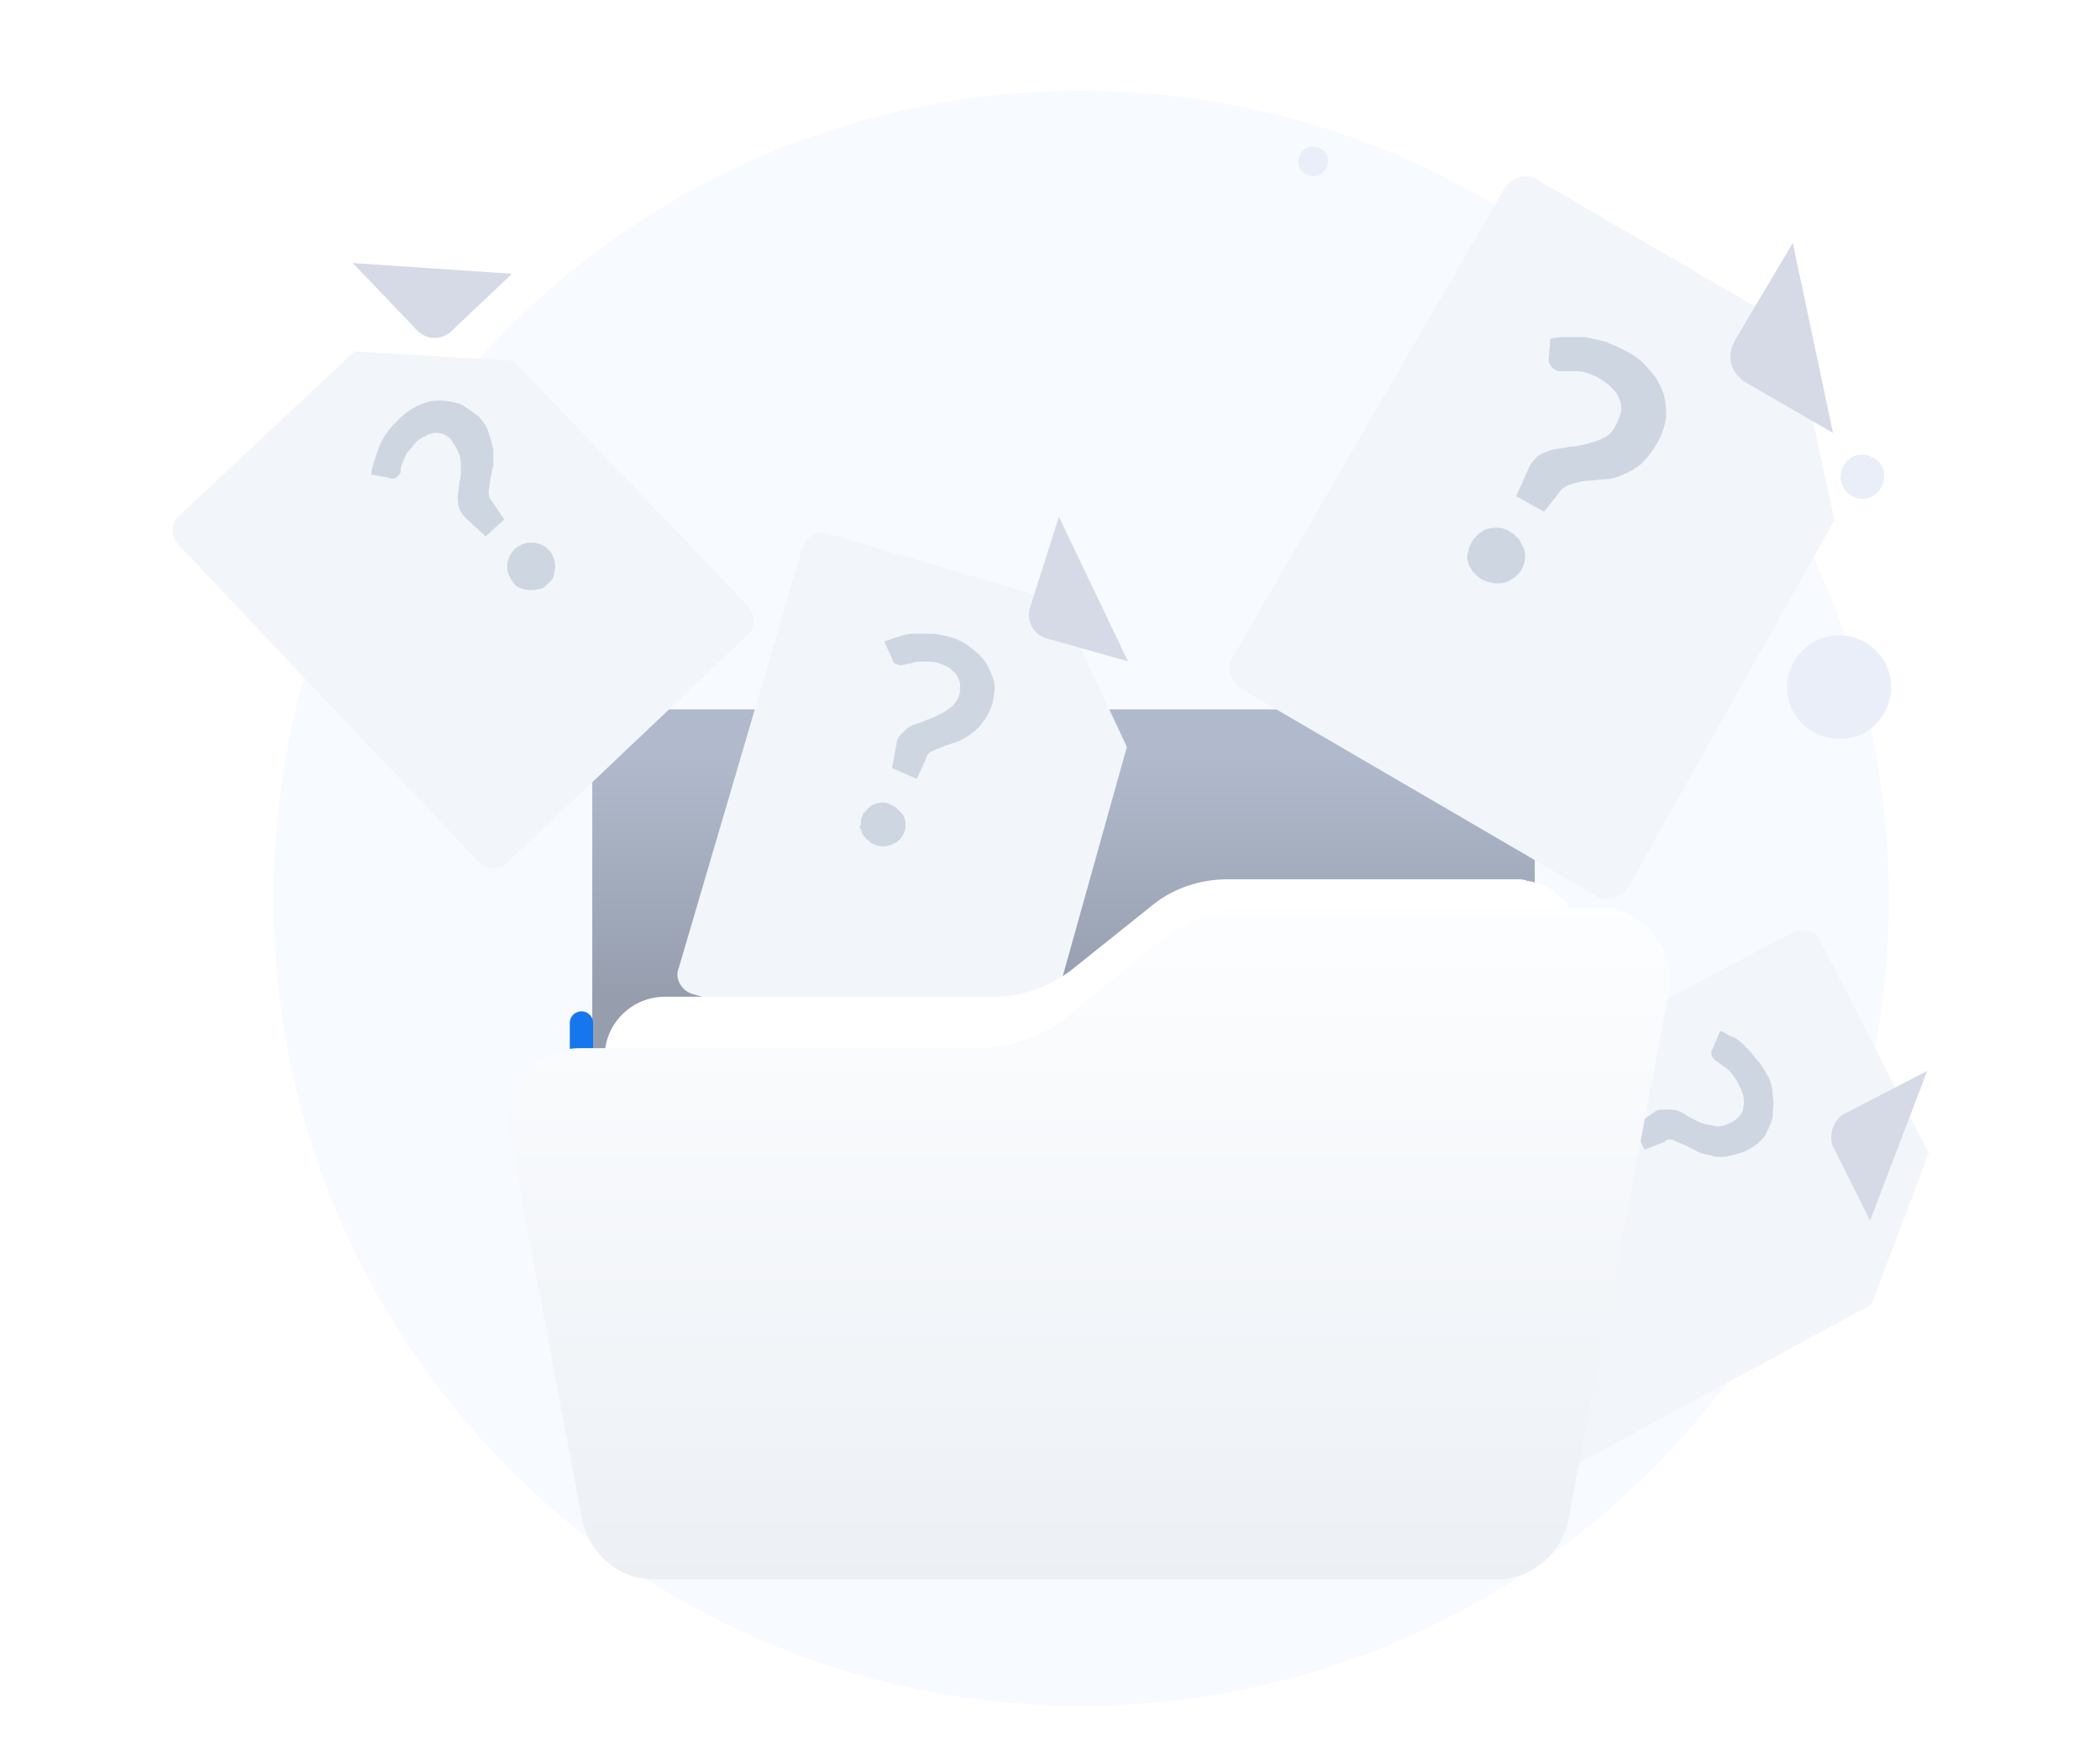 <svg width="208" height="174" viewBox="0 0 208 174" fill="none" xmlns="http://www.w3.org/2000/svg">
<path d="M107.092 169C151.225 169 187.092 133.132 187.092 89C187.092 44.868 151.225 9 107.092 9C62.795 9 27.092 44.703 27.092 89C27.092 133.132 62.795 169 107.092 169Z" fill="#F7FAFF"/>
<path d="M64.478 70.283H146.2C149.261 70.283 152.016 72.885 152.016 76.099V127.672C152.016 130.733 149.414 133.488 146.2 133.488H64.478C61.417 133.488 58.663 130.886 58.663 127.672V76.099C58.663 72.885 61.417 70.283 64.478 70.283Z" fill="url(#paint0_linear_6214_8798)"/>
<path d="M185.658 71.862C187.754 69.906 187.893 66.694 185.938 64.598C183.982 62.503 180.769 62.363 178.674 64.319C176.579 66.275 176.439 69.487 178.395 71.582C180.211 73.538 183.563 73.817 185.658 71.862Z" fill="#EAEEF9"/>
<path d="M185.938 48.815C186.776 47.977 186.915 46.58 186.077 45.742C185.239 44.904 183.842 44.764 183.004 45.602C182.166 46.44 182.026 47.837 182.865 48.675C183.703 49.653 185.099 49.653 185.938 48.815Z" fill="#EAEEF9"/>
<path d="M131.043 17.106C131.601 16.547 131.741 15.57 131.182 15.011C130.624 14.452 129.646 14.313 129.087 14.871C128.528 15.43 128.389 16.408 128.947 16.966C129.506 17.525 130.484 17.665 131.043 17.106Z" fill="#EAEEF9"/>
<g filter="url(#filter0_d_6214_8798)">
<path d="M181.705 43.042L161.351 79.312C160.585 80.537 159.055 80.996 157.984 80.231L123.091 59.877C121.867 59.111 121.408 57.581 122.173 56.51L148.955 10.292C149.72 9.068 151.25 8.609 152.321 9.374L177.573 24.066L181.705 43.042Z" fill="#F2F6FA"/>
</g>
<path d="M177.573 24.066L171.757 33.861C170.992 35.391 171.451 36.922 172.829 37.84L181.552 42.89" fill="#D5DAE6"/>
<path d="M153.546 33.553C154.158 33.4 154.77 33.4 155.229 33.4C155.841 33.4 156.454 33.4 157.066 33.4C157.678 33.553 158.443 33.706 159.055 33.859C159.82 34.166 160.433 34.472 161.045 34.778C161.963 35.237 162.728 35.849 163.34 36.614C163.952 37.226 164.412 37.992 164.718 38.91C165.024 39.675 165.024 40.593 165.024 41.358C164.871 42.277 164.565 43.195 164.105 43.96C163.646 44.725 163.187 45.337 162.575 45.95C161.963 46.409 161.504 46.715 160.739 47.021C160.126 47.327 159.514 47.48 158.902 47.48L157.219 47.633C156.76 47.633 156.301 47.786 155.688 47.939C155.229 48.092 154.923 48.245 154.617 48.551L152.934 50.694L150.179 49.163L151.403 46.409C151.556 45.95 152.015 45.49 152.322 45.184C152.781 44.878 153.24 44.725 153.699 44.572C154.311 44.419 154.77 44.419 155.382 44.266C155.994 44.266 156.607 44.113 157.219 43.96C157.831 43.807 158.29 43.654 158.902 43.348C159.514 43.042 159.82 42.583 160.126 41.971C160.28 41.664 160.433 41.205 160.586 40.746C160.586 40.287 160.586 39.981 160.433 39.675C160.28 39.216 160.126 38.91 159.82 38.604C159.514 38.298 159.208 37.992 158.749 37.685C158.29 37.379 157.678 37.073 157.066 36.92C156.607 36.767 156.147 36.767 155.688 36.767C155.229 36.767 154.923 36.767 154.617 36.767C154.464 36.767 154.158 36.767 154.005 36.614C153.699 36.461 153.393 36.002 153.393 35.696L153.546 33.553ZM145.741 53.754C145.894 53.448 146.2 53.142 146.506 52.836C146.812 52.683 147.118 52.377 147.424 52.377C148.19 52.224 148.955 52.224 149.567 52.683C149.873 52.836 150.179 53.142 150.485 53.448C150.638 53.754 150.791 54.06 150.944 54.367C151.403 55.897 150.485 57.274 148.955 57.733C148.19 57.886 147.424 57.733 146.812 57.427C146.506 57.274 146.2 56.968 145.894 56.662C145.741 56.356 145.435 56.05 145.435 55.744C145.282 55.438 145.282 54.979 145.435 54.673C145.435 54.367 145.588 54.06 145.741 53.754Z" fill="#CED6E2"/>
<g filter="url(#filter1_d_6214_8798)">
<path d="M50.858 27.28L74.119 51.613C74.885 52.531 74.885 53.755 73.966 54.52L50.245 77.017C49.327 77.782 48.103 77.782 47.338 76.864L17.648 45.491C16.883 44.573 16.883 43.349 17.801 42.583L35.095 26.361L50.858 27.28Z" fill="#F2F6FA"/>
</g>
<path d="M34.942 26.055L41.369 32.788C42.288 33.707 43.818 33.707 44.736 32.788L50.705 27.126" fill="#D5DAE6"/>
<path d="M36.778 47.022C36.778 46.562 36.931 46.103 37.084 45.644C37.237 45.185 37.39 44.726 37.543 44.267C37.696 43.808 38.002 43.349 38.309 42.89C38.614 42.431 39.074 41.971 39.533 41.512C40.145 40.9 40.757 40.441 41.522 40.135C42.134 39.829 42.9 39.676 43.512 39.676C44.124 39.676 44.889 39.829 45.501 39.982C46.113 40.288 46.725 40.747 47.338 41.206C47.797 41.665 48.256 42.277 48.409 42.89C48.562 43.349 48.715 43.961 48.868 44.573C48.868 45.032 48.868 45.644 48.868 46.103C48.715 46.562 48.715 47.022 48.562 47.481C48.562 47.94 48.409 48.246 48.409 48.705C48.409 49.011 48.409 49.317 48.715 49.623L49.939 51.46L48.103 53.143L46.266 51.46C45.96 51.154 45.654 50.847 45.501 50.388C45.348 49.929 45.348 49.623 45.348 49.164C45.348 48.705 45.501 48.246 45.501 47.787C45.654 47.328 45.654 46.869 45.654 46.409C45.654 45.95 45.654 45.491 45.501 45.032C45.348 44.573 45.042 44.114 44.736 43.655C44.583 43.349 44.277 43.196 43.971 43.043C43.665 42.89 43.359 42.89 43.053 42.89C42.747 42.89 42.441 43.043 42.134 43.196C41.828 43.349 41.522 43.502 41.216 43.808C40.91 44.114 40.604 44.573 40.298 44.879C40.145 45.185 39.992 45.491 39.839 45.95C39.686 46.256 39.686 46.562 39.686 46.715C39.686 46.869 39.533 47.022 39.38 47.175C39.227 47.481 38.768 47.481 38.462 47.328L36.778 47.022ZM50.858 57.734C50.705 57.581 50.551 57.275 50.398 56.969C50.245 56.663 50.245 56.357 50.245 56.051C50.245 55.439 50.551 54.827 51.011 54.367C51.164 54.214 51.47 54.061 51.776 53.908C52.082 53.755 52.388 53.755 52.694 53.755C53.612 53.755 54.531 54.367 54.837 55.286C54.99 55.592 54.99 55.898 54.99 56.204C54.99 56.51 54.837 56.816 54.837 57.122C54.684 57.428 54.531 57.581 54.224 57.887C54.071 58.04 53.765 58.346 53.459 58.346C52.847 58.499 52.235 58.499 51.776 58.346C51.317 58.193 51.011 58.04 50.858 57.734Z" fill="#CED6E2"/>
<g filter="url(#filter2_d_6214_8798)">
<path d="M111.614 65.538L102.584 97.829C102.278 98.901 101.054 99.666 99.983 99.207L68.61 90.024C67.539 89.718 66.773 88.494 67.233 87.423L79.476 45.797C79.782 44.725 81.006 43.96 82.077 44.419L104.88 51.153L111.614 65.538Z" fill="#F2F6FA"/>
</g>
<path d="M104.883 51.209L101.972 60.335C101.666 61.559 102.431 62.936 103.655 63.242L111.727 65.523" fill="#D5DAE6"/>
<path d="M87.587 63.548C88.046 63.395 88.505 63.242 88.964 63.089C89.423 62.936 89.882 62.783 90.495 62.783C91.107 62.783 91.566 62.783 92.178 62.783C92.79 62.783 93.402 62.936 94.014 63.089C94.78 63.242 95.545 63.701 96.157 64.16C96.769 64.62 97.228 65.079 97.687 65.691C97.993 66.303 98.299 66.915 98.453 67.527C98.606 68.293 98.453 69.058 98.299 69.67C98.146 70.282 97.84 70.894 97.381 71.506C97.075 71.966 96.616 72.425 96.157 72.731C95.698 73.037 95.239 73.343 94.78 73.496L93.402 73.955C93.096 74.108 92.637 74.261 92.331 74.414C92.025 74.567 91.719 74.873 91.719 75.179L90.801 77.169L88.352 76.097L88.811 73.649C88.811 73.19 89.117 72.884 89.423 72.578C89.729 72.272 90.035 71.966 90.495 71.812C90.954 71.659 91.413 71.506 91.719 71.353C92.178 71.2 92.637 71.047 93.096 70.741C93.555 70.588 93.861 70.282 94.32 69.976C94.626 69.67 94.933 69.211 95.086 68.599C95.086 68.446 95.086 68.139 95.086 67.834C95.086 67.527 94.933 67.221 94.78 66.915C94.626 66.609 94.32 66.456 94.014 66.15C93.708 65.997 93.402 65.844 92.943 65.691C92.484 65.538 92.025 65.538 91.413 65.538C91.107 65.538 90.648 65.538 90.341 65.691C90.035 65.691 89.729 65.844 89.576 65.844C89.423 65.844 89.27 65.997 88.964 65.844C88.658 65.844 88.352 65.538 88.352 65.232L87.587 63.548ZM85.291 81.148C85.444 80.842 85.444 80.536 85.75 80.383C85.903 80.076 86.209 79.924 86.362 79.77C86.975 79.464 87.587 79.464 88.046 79.617C88.352 79.77 88.658 79.923 88.811 80.076C88.964 80.23 89.27 80.536 89.423 80.689C90.035 81.76 89.576 83.137 88.505 83.596C87.893 83.902 87.281 83.902 86.822 83.749C86.516 83.596 86.209 83.596 86.056 83.29C85.75 83.137 85.597 82.831 85.444 82.678C85.291 82.372 85.291 82.219 85.138 81.913C85.291 81.76 85.291 81.454 85.291 81.148Z" fill="#CED6E2"/>
<g filter="url(#filter3_d_6214_8798)">
<path d="M185.378 120.786L155.689 136.855C154.77 137.314 153.393 137.008 152.934 135.937L138.089 107.013C137.63 106.094 137.936 104.717 139.007 104.258L177.573 83.904C178.491 83.445 179.869 83.751 180.328 84.822L191.04 105.788L185.378 120.786Z" fill="#F2F6FA"/>
</g>
<path d="M190.887 106.094L182.623 110.379C181.552 110.991 181.093 112.521 181.552 113.593L185.225 120.938" fill="#D5DAE6"/>
<path d="M170.38 102.115C170.839 102.268 171.145 102.574 171.604 102.727C172.064 102.88 172.37 103.186 172.829 103.646C173.288 104.105 173.594 104.411 173.9 104.87C174.359 105.329 174.665 105.788 174.971 106.4C175.43 107.012 175.583 107.931 175.583 108.543C175.736 109.308 175.583 109.92 175.583 110.685C175.43 111.298 175.124 111.91 174.818 112.522C174.359 113.134 173.747 113.593 173.135 113.899C172.676 114.205 171.91 114.358 171.298 114.511C170.839 114.664 170.074 114.664 169.615 114.511C169.156 114.358 168.544 114.358 168.085 114.052L166.86 113.44C166.554 113.287 166.095 113.134 165.789 112.981C165.483 112.828 165.024 112.828 164.871 113.134L162.881 113.899L161.81 111.604L163.799 110.226C164.106 109.92 164.565 109.92 165.024 109.92C165.483 109.92 165.789 109.92 166.248 110.073C166.707 110.226 167.013 110.532 167.319 110.685C167.778 110.838 168.085 111.144 168.697 111.298C169.156 111.451 169.462 111.451 170.074 111.604C170.533 111.604 170.992 111.451 171.604 111.144C172.064 110.838 172.676 110.379 172.676 109.614C172.829 109.308 172.676 109.002 172.676 108.543C172.523 108.237 172.523 107.931 172.217 107.472C172.064 107.012 171.757 106.706 171.451 106.247C171.298 106.094 170.992 105.788 170.686 105.635C170.533 105.482 170.227 105.329 170.074 105.176C169.921 105.023 169.768 105.023 169.615 104.717C169.462 104.564 169.462 104.105 169.615 103.952L170.38 102.115ZM156.148 112.675C156.454 112.522 156.607 112.369 157.066 112.522C157.372 112.369 157.678 112.522 157.831 112.522C158.443 112.675 158.902 113.134 159.055 113.593C159.208 113.899 159.208 114.205 159.208 114.511C159.208 114.664 159.208 115.123 159.208 115.276C159.055 115.736 158.596 116.348 158.137 116.501C157.831 116.654 157.525 116.654 157.219 116.654C157.066 116.654 156.607 116.654 156.454 116.654C155.842 116.501 155.382 116.042 155.229 115.583C155.076 115.276 155.076 114.97 155.076 114.664C154.923 114.358 155.076 114.052 155.076 113.899C155.229 113.593 155.382 113.44 155.382 113.134C155.535 112.981 155.995 112.981 156.148 112.675Z" fill="#CED6E2"/>
<path d="M153.546 103.492V128.896C153.546 132.11 150.791 134.865 147.578 134.865H63.56C60.346 134.865 57.591 132.11 57.591 128.896V101.35" stroke="#1676EE" stroke-width="2.308" stroke-linecap="round" stroke-linejoin="round"/>
<path d="M150.332 87.117H121.561C118.806 87.117 116.052 88.035 113.909 89.872L106.257 95.993C104.115 97.677 101.36 98.748 98.605 98.748H65.855C62.641 98.748 59.887 101.35 59.887 104.717C59.887 105.023 59.887 105.329 60.04 105.635L66.008 137.008C66.467 139.915 69.069 142.211 71.977 142.211H141.915C144.976 142.211 147.424 140.068 147.884 137.161L156.301 94.004C156.76 90.79 154.617 87.729 151.25 87.27C150.944 87.117 150.638 87.117 150.332 87.117Z" fill="white"/>
<g filter="url(#filter4_d_6214_8798)">
<path d="M158.29 81.455H124.01C120.796 81.455 117.429 82.679 114.981 84.669L105.798 92.168C103.197 94.31 99.983 95.382 96.769 95.382H57.438C53.612 95.382 50.246 98.442 50.246 102.574C50.246 102.88 50.246 103.339 50.399 103.646L57.591 141.752C58.204 145.272 61.111 148.027 64.784 148.027H148.19C151.71 148.027 154.77 145.425 155.383 141.905L165.33 89.719C165.942 85.893 163.341 82.067 159.362 81.455C159.056 81.455 158.596 81.455 158.29 81.455Z" fill="url(#paint1_linear_6214_8798)"/>
</g>
<defs>
<filter id="filter0_d_6214_8798" x="104.876" y="0.538" width="93.752" height="105.452" filterUnits="userSpaceOnUse" color-interpolation-filters="sRGB">
<feFlood flood-opacity="0" result="BackgroundImageFix"/>
<feColorMatrix in="SourceAlpha" type="matrix" values="0 0 0 0 0 0 0 0 0 0 0 0 0 0 0 0 0 0 127 0" result="hardAlpha"/>
<feOffset dy="8.462"/>
<feGaussianBlur stdDeviation="8.462"/>
<feColorMatrix type="matrix" values="0 0 0 0 0.398 0 0 0 0 0.477 0 0 0 0 0.575 0 0 0 0.27 0"/>
<feBlend mode="normal" in2="BackgroundImageFix" result="effect1_dropShadow_6214_8798"/>
<feBlend mode="normal" in="SourceGraphic" in2="effect1_dropShadow_6214_8798" result="shape"/>
</filter>
<filter id="filter1_d_6214_8798" x="0.169" y="17.9" width="91.429" height="85.057" filterUnits="userSpaceOnUse" color-interpolation-filters="sRGB">
<feFlood flood-opacity="0" result="BackgroundImageFix"/>
<feColorMatrix in="SourceAlpha" type="matrix" values="0 0 0 0 0 0 0 0 0 0 0 0 0 0 0 0 0 0 127 0" result="hardAlpha"/>
<feOffset dy="8.462"/>
<feGaussianBlur stdDeviation="8.462"/>
<feColorMatrix type="matrix" values="0 0 0 0 0.398 0 0 0 0 0.477 0 0 0 0 0.575 0 0 0 0.27 0"/>
<feBlend mode="normal" in2="BackgroundImageFix" result="effect1_dropShadow_6214_8798"/>
<feBlend mode="normal" in="SourceGraphic" in2="effect1_dropShadow_6214_8798" result="shape"/>
</filter>
<filter id="filter2_d_6214_8798" x="50.174" y="35.822" width="78.363" height="88.905" filterUnits="userSpaceOnUse" color-interpolation-filters="sRGB">
<feFlood flood-opacity="0" result="BackgroundImageFix"/>
<feColorMatrix in="SourceAlpha" type="matrix" values="0 0 0 0 0 0 0 0 0 0 0 0 0 0 0 0 0 0 127 0" result="hardAlpha"/>
<feOffset dy="8.462"/>
<feGaussianBlur stdDeviation="8.462"/>
<feColorMatrix type="matrix" values="0 0 0 0 0.398 0 0 0 0 0.477 0 0 0 0 0.575 0 0 0 0.27 0"/>
<feBlend mode="normal" in2="BackgroundImageFix" result="effect1_dropShadow_6214_8798"/>
<feBlend mode="normal" in="SourceGraphic" in2="effect1_dropShadow_6214_8798" result="shape"/>
</filter>
<filter id="filter3_d_6214_8798" x="120.959" y="75.236" width="87.004" height="87.211" filterUnits="userSpaceOnUse" color-interpolation-filters="sRGB">
<feFlood flood-opacity="0" result="BackgroundImageFix"/>
<feColorMatrix in="SourceAlpha" type="matrix" values="0 0 0 0 0 0 0 0 0 0 0 0 0 0 0 0 0 0 127 0" result="hardAlpha"/>
<feOffset dy="8.462"/>
<feGaussianBlur stdDeviation="8.462"/>
<feColorMatrix type="matrix" values="0 0 0 0 0.398 0 0 0 0 0.477 0 0 0 0 0.575 0 0 0 0.27 0"/>
<feBlend mode="normal" in2="BackgroundImageFix" result="effect1_dropShadow_6214_8798"/>
<feBlend mode="normal" in="SourceGraphic" in2="effect1_dropShadow_6214_8798" result="shape"/>
</filter>
<filter id="filter4_d_6214_8798" x="33.322" y="72.993" width="149.02" height="100.418" filterUnits="userSpaceOnUse" color-interpolation-filters="sRGB">
<feFlood flood-opacity="0" result="BackgroundImageFix"/>
<feColorMatrix in="SourceAlpha" type="matrix" values="0 0 0 0 0 0 0 0 0 0 0 0 0 0 0 0 0 0 127 0" result="hardAlpha"/>
<feOffset dy="8.462"/>
<feGaussianBlur stdDeviation="8.462"/>
<feColorMatrix type="matrix" values="0 0 0 0 0.398 0 0 0 0 0.477 0 0 0 0 0.575 0 0 0 0.27 0"/>
<feBlend mode="normal" in2="BackgroundImageFix" result="effect1_dropShadow_6214_8798"/>
<feBlend mode="normal" in="SourceGraphic" in2="effect1_dropShadow_6214_8798" result="shape"/>
</filter>
<linearGradient id="paint0_linear_6214_8798" x1="105.339" y1="74.93" x2="105.339" y2="98.822" gradientUnits="userSpaceOnUse">
<stop stop-color="#B0BACC"/>
<stop offset="1" stop-color="#969EAE"/>
</linearGradient>
<linearGradient id="paint1_linear_6214_8798" x1="107.795" y1="79.915" x2="107.795" y2="148.744" gradientUnits="userSpaceOnUse">
<stop stop-color="#FDFEFF"/>
<stop offset="0.996" stop-color="#ECF0F5"/>
</linearGradient>
</defs>
</svg>
